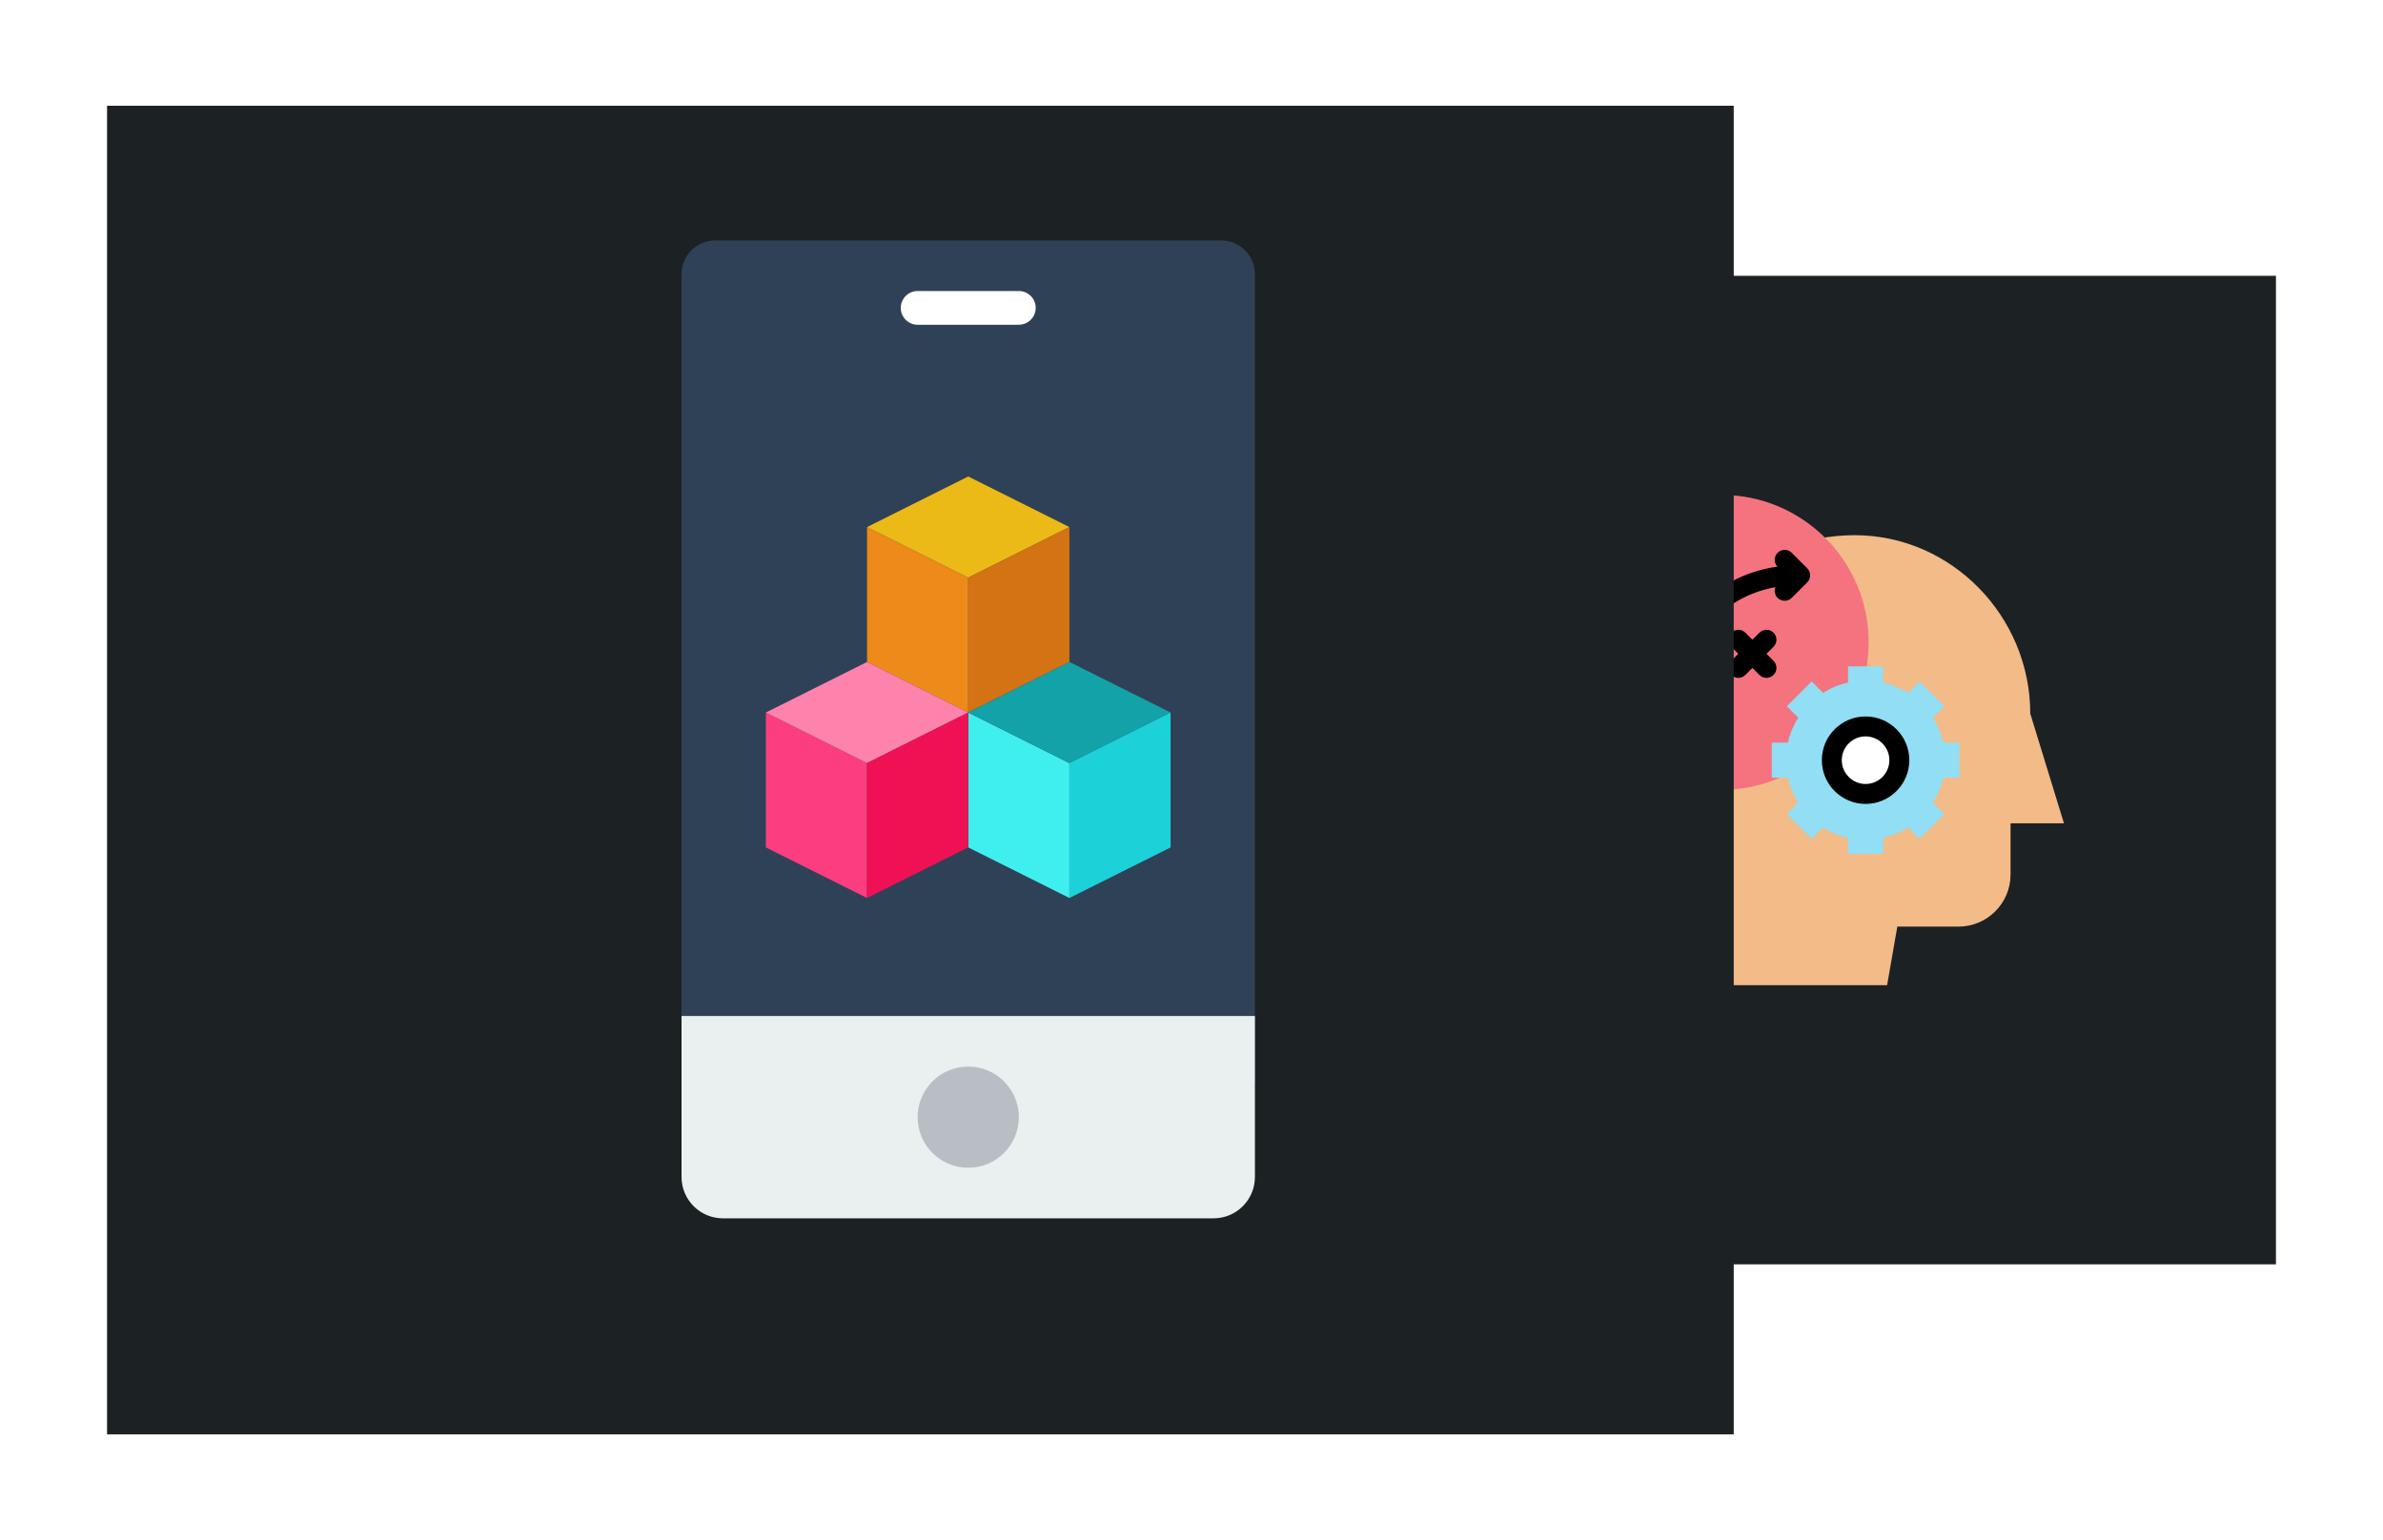 <svg width="676" height="437" viewBox="0 0 676 437" fill="none" xmlns="http://www.w3.org/2000/svg">
<g filter="url(#filter0_d)">
<rect x="298.792" y="74.256" width="346.84" height="280.488" fill="#1C2124"/>
</g>
<path d="M481.591 231.225C477.058 222.105 474.683 211.254 474.683 201.601C474.683 173.476 498.095 151.857 526.141 151.857C553.515 151.857 575.938 174.797 575.938 202.481L585.5 233.614H570.348V248.131C570.348 256.3 563.725 262.923 555.555 262.923H538.226L535.327 279.532H481.046L485.214 262.245C487.732 251.802 486.372 240.843 481.591 231.225Z" fill="#F2BB88"/>
<path d="M488.24 224.123C511.354 224.123 530.092 205.386 530.092 182.271C530.092 159.157 511.354 140.419 488.24 140.419C465.125 140.419 446.388 159.157 446.388 182.271C446.388 205.386 465.125 224.123 488.24 224.123Z" fill="#F5737F"/>
<path d="M473.387 206.174C477.135 206.174 480.173 203.135 480.173 199.388C480.173 195.64 477.135 192.602 473.387 192.602C469.639 192.602 466.601 195.64 466.601 199.388C466.601 203.135 469.639 206.174 473.387 206.174Z" fill="#FFCBBE"/>
<path d="M502.61 220.671V210.719H507.184C507.759 208.167 508.765 205.778 510.122 203.634L506.886 200.397L513.922 193.36L517.16 196.598C519.304 195.241 521.692 194.235 524.244 193.662V189.085H534.196V193.662C536.748 194.235 539.136 195.241 541.28 196.598L544.518 193.36L551.554 200.397L548.318 203.634C549.675 205.778 550.681 208.167 551.256 210.719H555.83V220.671H551.257C550.683 223.224 549.677 225.613 548.32 227.758L551.554 230.992L544.517 238.029L541.284 234.796C539.139 236.154 536.749 237.16 534.196 237.734V242.305H524.244V237.734C521.69 237.16 519.301 236.154 517.156 234.796L513.922 238.029L506.885 230.992L510.119 227.758C508.762 225.613 507.756 223.224 507.182 220.671H502.61Z" fill="#91DEF5"/>
<path d="M519.64 215.698C519.64 210.407 523.929 206.118 529.22 206.118C534.51 206.118 538.799 210.407 538.799 215.698C538.799 220.988 534.51 225.278 529.22 225.278C523.929 225.278 519.64 220.989 519.64 215.698Z" fill="white"/>
<path d="M499.112 191.516C499.664 192.068 500.388 192.344 501.111 192.344C501.835 192.344 502.559 192.068 503.111 191.516C504.215 190.412 504.215 188.622 503.111 187.517L501.111 185.518L503.111 183.518C504.215 182.414 504.215 180.624 503.111 179.52C502.006 178.416 500.217 178.416 499.112 179.52L497.112 181.519L495.113 179.52C494.009 178.416 492.219 178.416 491.114 179.52C490.01 180.624 490.01 182.414 491.114 183.518L493.114 185.518L491.114 187.517C490.01 188.621 490.01 190.412 491.114 191.516C491.666 192.068 492.39 192.344 493.114 192.344C493.837 192.344 494.561 192.068 495.113 191.516L497.112 189.517L499.112 191.516Z" fill="black"/>
<path d="M464.177 169.697C464.729 170.249 465.453 170.525 466.176 170.525C466.9 170.525 467.623 170.249 468.175 169.697L470.175 167.698L472.174 169.697C472.726 170.249 473.45 170.525 474.173 170.525C474.897 170.525 475.621 170.249 476.173 169.697C477.277 168.593 477.277 166.803 476.173 165.698L474.173 163.699L476.173 161.7C477.277 160.595 477.277 158.805 476.173 157.701C475.068 156.597 473.279 156.597 472.174 157.701L470.175 159.7L468.175 157.701C467.071 156.597 465.281 156.597 464.176 157.701C463.072 158.805 463.072 160.595 464.176 161.7L466.176 163.699L464.176 165.698C463.073 166.803 463.073 168.593 464.177 169.697Z" fill="black"/>
<path d="M504.272 169.642C504.824 170.194 505.548 170.471 506.272 170.471C506.995 170.471 507.719 170.194 508.271 169.642L512.669 165.244C513.774 164.14 513.774 162.35 512.669 161.245L508.271 156.846C507.167 155.743 505.377 155.742 504.272 156.846C503.188 157.93 503.171 159.672 504.214 160.781C488.566 162.929 475.58 174.425 471.72 189.922C467.211 190.714 463.773 194.656 463.773 199.388C463.773 204.689 468.086 209.002 473.387 209.002C478.688 209.002 483 204.689 483 199.388C483 195.509 480.69 192.162 477.374 190.644C480.75 178.167 491.087 168.843 503.645 166.594C503.24 167.612 503.448 168.818 504.272 169.642ZM473.388 203.347C471.205 203.347 469.429 201.571 469.429 199.388C469.429 197.206 471.205 195.43 473.388 195.43C475.57 195.43 477.346 197.206 477.346 199.388C477.346 201.571 475.57 203.347 473.388 203.347Z" fill="black"/>
<path d="M529.22 203.291C522.379 203.291 516.813 208.857 516.813 215.698C516.813 222.539 522.379 228.105 529.22 228.105C536.061 228.105 541.627 222.539 541.627 215.698C541.627 208.857 536.061 203.291 529.22 203.291ZM529.22 222.45C525.497 222.45 522.468 219.421 522.468 215.698C522.468 211.975 525.497 208.946 529.22 208.946C532.943 208.946 535.972 211.975 535.972 215.698C535.972 219.421 532.943 222.45 529.22 222.45Z" fill="black"/>
<g filter="url(#filter1_d)">
<rect x="30.368" y="26" width="461.448" height="377" fill="#1C2124"/>
</g>
<g clip-path="url(#clip0)">
<path d="M346.415 68.224H202.914C197.623 68.224 193.336 72.511 193.336 77.802V307.424H355.992V77.802C355.992 72.511 351.706 68.224 346.415 68.224V68.224Z" fill="#2F4156"/>
<path d="M289.016 92.144H260.312C257.672 92.144 255.528 90.001 255.528 87.36C255.528 84.719 257.672 82.576 260.312 82.576H289.016C291.657 82.576 293.8 84.719 293.8 87.36C293.8 90.001 291.657 92.144 289.016 92.144Z" fill="white"/>
<path d="M344.243 345.696H205.086C198.594 345.696 193.336 340.439 193.336 333.947V288.288H355.992V333.947C355.992 340.439 350.735 345.696 344.243 345.696Z" fill="#EAEFF0"/>
<path d="M274.664 331.344C282.59 331.344 289.016 324.919 289.016 316.992C289.016 309.066 282.59 302.64 274.664 302.64C266.738 302.64 260.312 309.066 260.312 316.992C260.312 324.919 266.738 331.344 274.664 331.344Z" fill="#B8BEC3"/>
<path d="M274.664 202.176L245.96 187.824V149.552L274.664 163.904V202.176Z" fill="#ED8A19"/>
<path d="M303.368 149.552L274.664 163.904L245.96 149.552L274.664 135.2L303.368 149.552Z" fill="#EBBA16"/>
<path d="M274.664 202.176L303.368 187.824V149.552L274.664 163.904V202.176Z" fill="#D37313"/>
<path d="M303.368 254.8L274.664 240.448V202.176L303.368 216.528V254.8Z" fill="#3FEFEF"/>
<path d="M332.072 202.176L303.368 216.528L274.664 202.176L303.368 187.824L332.072 202.176Z" fill="#12A2A8"/>
<path d="M303.368 254.8L332.072 240.448V202.176L303.368 216.528V254.8Z" fill="#1DD1D9"/>
<path d="M245.961 254.8L217.257 240.448V202.176L245.961 216.528V254.8Z" fill="#FC3E81"/>
<path d="M274.665 202.176L245.961 216.528L217.257 202.176L245.961 187.824L274.665 202.176Z" fill="#FD82AC"/>
<path d="M245.96 254.8L274.664 240.448V202.176L245.96 216.528V254.8Z" fill="#F01054"/>
</g>
<defs>
<filter id="filter0_d" x="268.792" y="48.256" width="406.84" height="340.488" filterUnits="userSpaceOnUse" color-interpolation-filters="sRGB">
<feFlood flood-opacity="0" result="BackgroundImageFix"/>
<feColorMatrix in="SourceAlpha" type="matrix" values="0 0 0 0 0 0 0 0 0 0 0 0 0 0 0 0 0 0 127 0"/>
<feOffset dy="4"/>
<feGaussianBlur stdDeviation="15"/>
<feColorMatrix type="matrix" values="0 0 0 0 0 0 0 0 0 0 0 0 0 0 0 0 0 0 0.5 0"/>
<feBlend mode="normal" in2="BackgroundImageFix" result="effect1_dropShadow"/>
<feBlend mode="normal" in="SourceGraphic" in2="effect1_dropShadow" result="shape"/>
</filter>
<filter id="filter1_d" x="0.368" y="0" width="521.448" height="437" filterUnits="userSpaceOnUse" color-interpolation-filters="sRGB">
<feFlood flood-opacity="0" result="BackgroundImageFix"/>
<feColorMatrix in="SourceAlpha" type="matrix" values="0 0 0 0 0 0 0 0 0 0 0 0 0 0 0 0 0 0 127 0"/>
<feOffset dy="4"/>
<feGaussianBlur stdDeviation="15"/>
<feColorMatrix type="matrix" values="0 0 0 0 0 0 0 0 0 0 0 0 0 0 0 0 0 0 0.5 0"/>
<feBlend mode="normal" in2="BackgroundImageFix" result="effect1_dropShadow"/>
<feBlend mode="normal" in="SourceGraphic" in2="effect1_dropShadow" result="shape"/>
</filter>
<clipPath id="clip0">
<rect x="135.928" y="68.224" width="277.472" height="277.472" fill="white"/>
</clipPath>
</defs>
</svg>
